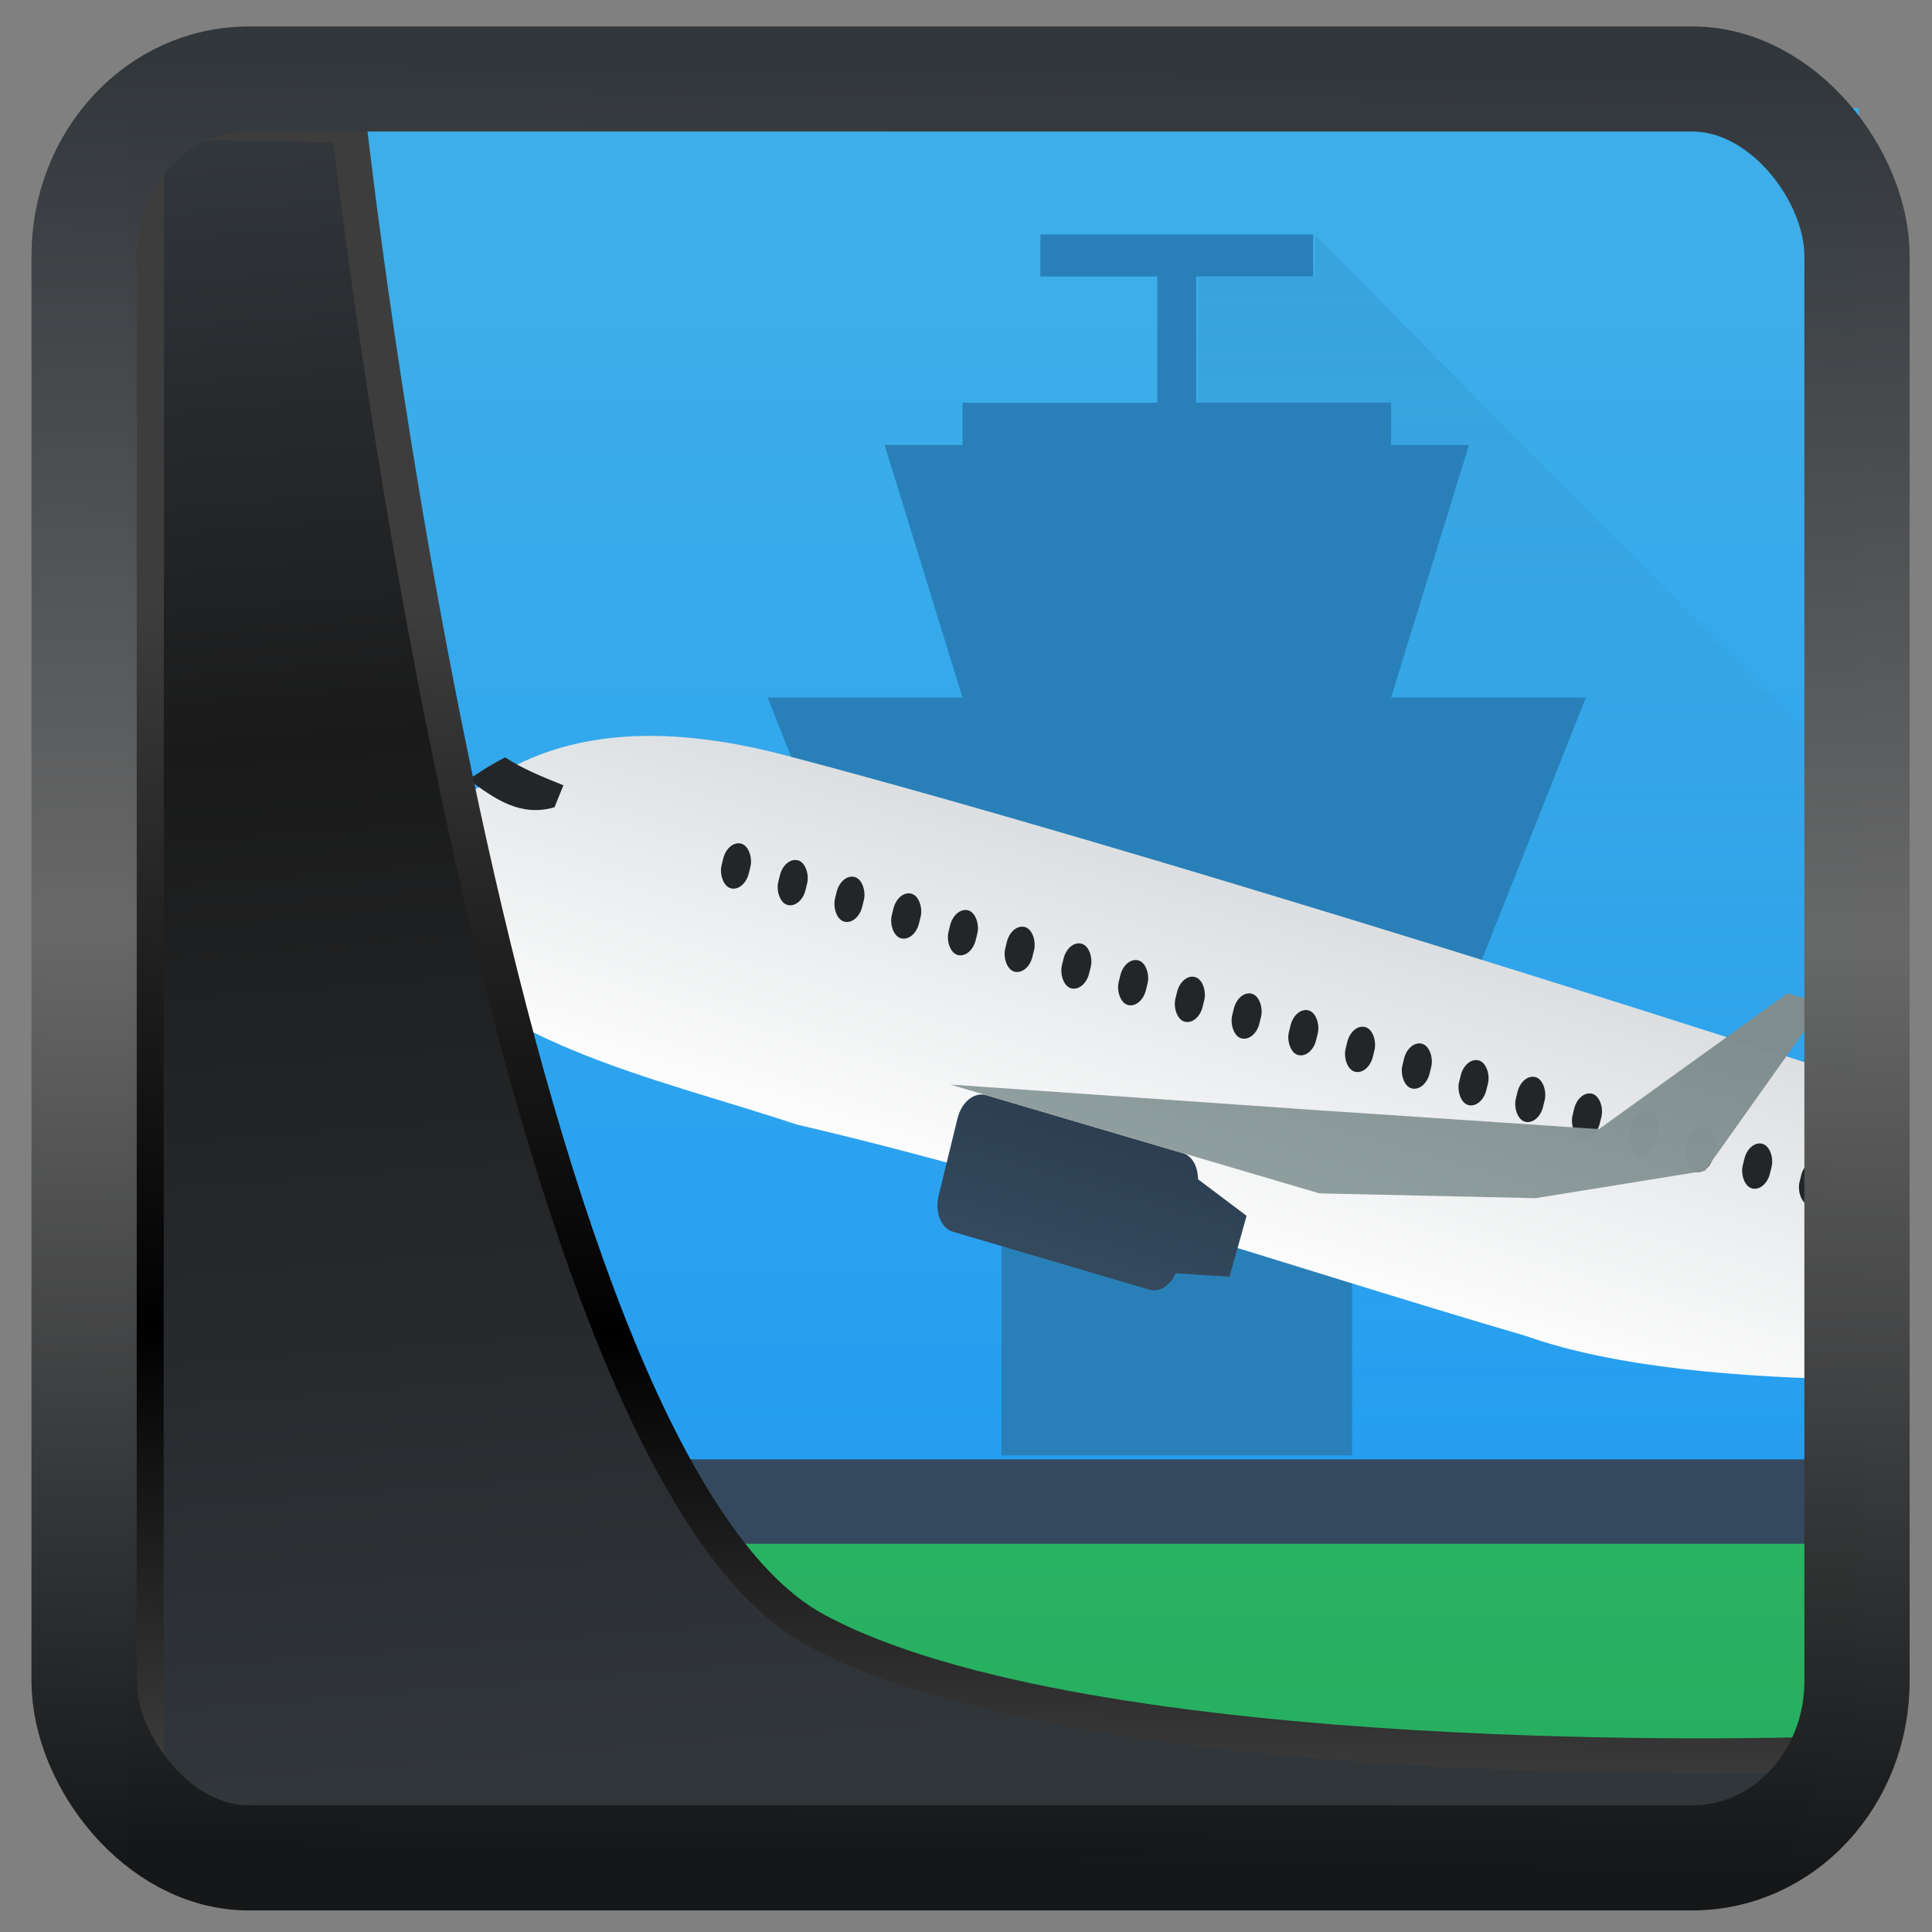 <?xml version="1.0" encoding="UTF-8" standalone="no"?>
<!-- Created with Inkscape (http://www.inkscape.org/) -->

<svg
  width="48"
  height="48"
  version="1.1"
  viewBox="0 0 48 48"
  id="svg22"
  xmlns:xlink="http://www.w3.org/1999/xlink"
  xmlns="http://www.w3.org/2000/svg"
  xmlns:svg="http://www.w3.org/2000/svg">
 <rect x="0" y="0" width="48" height="48" fill="#808080" stroke="none"/>
 <defs
   id="defs12">
  <linearGradient
    id="linearGradient1005-3-3"
    x1="5.253"
    x2="9.382"
    y1="15.383"
    y2="2.942"
    gradientTransform="matrix(1,0,0,1,1.632,-0.617)"
    gradientUnits="userSpaceOnUse">
   <stop
     stop-color="#fa8200"
     offset="0"
     id="stop2" />
   <stop
     stop-color="#ff9600"
     offset=".37"
     id="stop4" />
   <stop
     stop-color="#ffb400"
     offset="1"
     id="stop6" />
  </linearGradient>
  <filter
    id="filter4014"
    x="-0.062"
    y="-0.058"
    width="1.125"
    height="1.115"
    color-interpolation-filters="sRGB">
   <feGaussianBlur
     stdDeviation="1.094"
     id="feGaussianBlur9" />
  </filter>
  <linearGradient
    xlink:href="#linearGradient3487"
    id="linearGradient3403"
    gradientUnits="userSpaceOnUse"
    x1="6.949"
    y1="4.555"
    x2="11.215"
    y2="59.052" />
  <linearGradient
    id="linearGradient3487">
   <stop
     style="stop-color:#32373c;stop-opacity:1"
     offset="0"
     id="stop3481" />
   <stop
     id="stop3483"
     offset="0.368"
     style="stop-color:#1a1a1a;stop-opacity:1" />
   <stop
     style="stop-color:#31363b;stop-opacity:1"
     offset="1"
     id="stop3485" />
  </linearGradient>
  <linearGradient
    xlink:href="#linearGradient20604"
    id="linearGradient20558"
    gradientUnits="userSpaceOnUse"
    x1="25.802"
    y1="20.374"
    x2="25.111"
    y2="58.913" />
  <linearGradient
    id="linearGradient20604">
   <stop
     id="stop20598"
     offset="0"
     style="stop-color:#3d3d3d;stop-opacity:1" />
   <stop
     style="stop-color:#000000;stop-opacity:1"
     offset="0.618"
     id="stop20600" />
   <stop
     id="stop20602"
     offset="1"
     style="stop-color:#3d3d3d;stop-opacity:1" />
  </linearGradient>
  <linearGradient
    gradientTransform="translate(0.361,-0.13)"
    xlink:href="#linearGradient4555"
    id="linearGradient4557"
    x1="43.5"
    y1="64.012"
    x2="44.142"
    y2="0.306"
    gradientUnits="userSpaceOnUse" />
  <linearGradient
    id="linearGradient4555">
   <stop
     style="stop-color:#141618;stop-opacity:1"
     offset="0"
     id="stop4551" />
   <stop
     id="stop4559"
     offset="0.518"
     style="stop-color:#686868;stop-opacity:1" />
   <stop
     style="stop-color:#31363b;stop-opacity:1"
     offset="1"
     id="stop4553" />
  </linearGradient>
  <filter
    style="color-interpolation-filters:sRGB"
    id="filter4601"
    x="-0.03"
    width="1.059"
    y="-0.03"
    height="1.059">
   <feGaussianBlur
     stdDeviation="0.001"
     id="feGaussianBlur4603" />
  </filter>
  <linearGradient
    id="a"
    x1="24"
    x2="24"
    y1="294"
    y2="257"
    gradientTransform="matrix(0.265,0,0,0.259,-2e-6,-64.355)"
    gradientUnits="userSpaceOnUse">
   <stop
     stop-color="#1d99f3"
     offset="0"
     id="stop2-1" />
   <stop
     stop-color="#3daee9"
     offset="1"
     id="stop4-0" />
  </linearGradient>
  <linearGradient
    id="f"
    x1="31"
    x2="31"
    y1="-21.23"
    y2="36"
    gradientTransform="matrix(1,0,0,1.001,-7e-6,-0.003)"
    gradientUnits="userSpaceOnUse">
   <stop
     stop-color="#2980b9"
     offset="0"
     id="stop27" />
   <stop
     stop-color="#3daee9"
     stop-opacity="0"
     offset="1"
     id="stop29" />
  </linearGradient>
  <linearGradient
    id="b"
    x1="24"
    x2="24"
    y1="294"
    y2="257"
    gradientTransform="matrix(1,0,0,0.977,-7e-6,-243.232)"
    gradientUnits="userSpaceOnUse">
   <stop
     stop-color="#27ae60"
     offset="0"
     id="stop7" />
   <stop
     stop-color="#2ecc71"
     offset="1"
     id="stop9" />
  </linearGradient>
  <linearGradient
    id="c"
    x1="120.397"
    x2="120.347"
    y1="23.021"
    y2="32.414"
    gradientTransform="matrix(1.378,0.376,-0.464,1.762,-116.72,-68.71)"
    gradientUnits="userSpaceOnUse">
   <stop
     stop-color="#bdc3c7"
     offset="0"
     id="stop12" />
   <stop
     stop-color="#fff"
     offset="1"
     id="stop14" />
  </linearGradient>
  <linearGradient
    id="e"
    x1="112.705"
    x2="112.705"
    y1="30.894"
    y2="32.712"
    gradientTransform="matrix(0.364,0.099,-0.123,0.466,-30.882,-18.18)"
    gradientUnits="userSpaceOnUse">
   <stop
     stop-color="#2c3e50"
     offset="0"
     id="stop22" />
   <stop
     stop-color="#34495e"
     offset="1"
     id="stop24" />
  </linearGradient>
  <linearGradient
    id="d"
    x1="119.851"
    x2="119.851"
    y1="27.384"
    y2="33.015"
    gradientTransform="matrix(0.364,0.099,-0.123,0.466,-30.882,-18.18)"
    gradientUnits="userSpaceOnUse">
   <stop
     stop-color="#7f8c8d"
     offset="0"
     id="stop17" />
   <stop
     stop-color="#95a5a6"
     offset="1"
     id="stop19" />
  </linearGradient>
 </defs>
 <g
   id="g1045"
   transform="matrix(3.659,0,0,3.954,-47.361,-12.437)">
  <g
    id="g119277"
    transform="translate(-1.533,0.894)">
   <g
     id="g119485"
     transform="translate(15.456,1.873)">
    <rect
      x="1.058"
      y="1.058"
      width="10.583"
      height="10.583"
      rx="1.586"
      ry="1.587"
      fill="#34495e"
      stroke-width="0.265"
      id="rect32" />
    <rect
      x="1.058"
      y="1.058"
      width="10.583"
      height="10.319"
      rx="0"
      ry="0"
      fill="url(#a)"
      stroke-width="0.265"
      id="rect34"
      style="fill:url(#a)" />
    <path
      transform="scale(0.265)"
      d="m 30,7.004 v 1 h -3 v 3.004 h 3 L 31,36.031 H 44 V 20.084 Z"
      fill="url(#f)"
      stroke-width="1"
      id="path36"
      style="fill:url(#f)" />
    <path
      transform="scale(0.265)"
      d="M 4.002,37.031 C 4.019,40.341 6.684,42.991 9.994,43 l 32.776,0.088 c 0,0 1.211,-2.747 1.228,-6.057 z"
      fill="url(#b)"
      stroke-width="1"
      id="path38"
      style="fill:url(#b)" />
    <path
      transform="matrix(0.07,0,0,0.07,-2e-6,-7.48e-4)"
      d="m 86.93,26.457 v 3.779 h 11.338 V 41.574 H 79.369 v 3.779 H 71.811 L 79.369,68.031 H 60.473 L 71.811,94.488 H 83.15 V 136.062 H 117.166 V 94.488 h 11.338 L 139.842,68.031 h -18.896 l 7.559,-22.678 h -7.559 V 41.574 H 102.047 V 30.236 h 11.34 v -3.779 z"
      fill="#2980b9"
      id="path40" />
    <path
      transform="scale(0.265)"
      d="m 12.59,18.883 c -1.314,0.046 -2.615,0.348 -3.775,1.074 -1.755,1.098 -4.51,1.067 -2.762,3.113 2.697,3.157 6.856,3.847 10.662,5.021 6.316,1.362 12.475,3.329 18.707,5.02 C 37.664,33.847 40.879,34.099 44,34.137 V 27.051 C 34.85,24.298 23.328,21.014 16.447,19.342 15.232,19.046 13.904,18.837 12.59,18.883 Z"
      fill="url(#c)"
      stroke-width="1.613"
      id="path42"
      style="fill:url(#c)" />
    <path
      d="M 5.717,7.26 C 5.636,7.238 5.549,7.303 5.522,7.407 L 5.394,7.891 c -0.027,0.104 0.016,0.205 0.097,0.227 l 1.334,0.364 c 0.069,0.019 0.142,-0.026 0.179,-0.103 0.122,0.007 0.244,0.015 0.365,0.022 C 7.408,8.273 7.447,8.145 7.485,8.018 7.375,7.941 7.265,7.865 7.155,7.788 7.155,7.709 7.116,7.641 7.051,7.624 c -9.82e-5,-2.78e-5 -2.916e-4,-7.96e-5 -3.645e-4,-9.95e-5 z"
      fill="url(#e)"
      stroke-width="0.427"
      id="path44"
      style="fill:url(#e)" />
    <g
      transform="matrix(0.364,0.099,-0.123,0.466,-30.882,-18.18)"
      fill="#232629"
      id="g88">
     <path
       d="m 101.218,28.533 c -0.135,0.09 -0.267,0.185 -0.391,0.289 -0.051,0.043 -0.106,0.084 -0.162,0.125 0.548,0.148 1.07,0.285 1.622,0.032 l 0.061,-0.309 c -0.422,-0.029 -0.831,-0.063 -1.131,-0.136 z"
       id="path46" />
     <rect
       x="105.441"
       y="28.747"
       width="0.508"
       height="0.6"
       rx="0.254"
       id="rect48" />
     <rect
       x="106.499"
       y="28.747"
       width="0.508"
       height="0.6"
       rx="0.254"
       id="rect50" />
     <rect
       x="107.557"
       y="28.747"
       width="0.508"
       height="0.6"
       rx="0.254"
       id="rect52" />
     <rect
       x="108.616"
       y="28.747"
       width="0.508"
       height="0.6"
       rx="0.254"
       id="rect54" />
     <rect
       x="109.674"
       y="28.747"
       width="0.508"
       height="0.6"
       rx="0.254"
       id="rect56" />
     <rect
       x="110.732"
       y="28.747"
       width="0.508"
       height="0.6"
       rx="0.254"
       id="rect58" />
     <rect
       x="111.79"
       y="28.747"
       width="0.508"
       height="0.6"
       rx="0.254"
       id="rect60" />
     <rect
       x="112.849"
       y="28.747"
       width="0.508"
       height="0.6"
       rx="0.254"
       id="rect62" />
     <rect
       x="113.907"
       y="28.747"
       width="0.508"
       height="0.6"
       rx="0.254"
       id="rect64" />
     <rect
       x="114.966"
       y="28.747"
       width="0.508"
       height="0.6"
       rx="0.254"
       id="rect66" />
     <rect
       x="116.024"
       y="28.747"
       width="0.508"
       height="0.6"
       rx="0.254"
       id="rect68" />
     <rect
       x="117.082"
       y="28.747"
       width="0.508"
       height="0.6"
       rx="0.254"
       id="rect70" />
     <rect
       x="118.141"
       y="28.747"
       width="0.508"
       height="0.6"
       rx="0.254"
       id="rect72" />
     <rect
       x="119.199"
       y="28.747"
       width="0.508"
       height="0.6"
       rx="0.254"
       id="rect74" />
     <rect
       x="120.257"
       y="28.747"
       width="0.508"
       height="0.6"
       rx="0.254"
       id="rect76" />
     <rect
       x="121.315"
       y="28.747"
       width="0.508"
       height="0.6"
       rx="0.254"
       id="rect78" />
     <rect
       x="122.374"
       y="28.747"
       width="0.508"
       height="0.6"
       rx="0.254"
       id="rect80" />
     <rect
       x="123.432"
       y="28.747"
       width="0.508"
       height="0.6"
       rx="0.254"
       id="rect82" />
     <rect
       x="124.49"
       y="28.747"
       width="0.508"
       height="0.6"
       rx="0.254"
       id="rect84" />
     <rect
       x="125.549"
       y="28.747"
       width="0.508"
       height="0.6"
       rx="0.254"
       id="rect86" />
    </g>
    <path
      d="M 5.473,7.193 7.913,7.351 9.878,7.473 11.159,6.619 11.403,6.686 10.598,7.735 9.448,7.907 7.98,7.877 Z"
      fill="url(#d)"
      opacity="0.99"
      stroke-width="0.427"
      id="path90"
      style="fill:url(#d)" />
    <path
      transform="scale(0.265)"
      d="M 4,36.031 V 37 c 0,0.353 0.036,0.697 0.094,1.033 h 39.812 C 43.964,37.697 44,37.353 44,37 v -0.969 z"
      fill="#34495e"
      stroke-width="1"
      id="path92" />
   </g>
  </g>
 </g>
 <path
   style="display:inline;mix-blend-mode:normal;fill:url(#linearGradient3403);fill-opacity:1;stroke:url(#linearGradient20558);stroke-width:1.162;stroke-linecap:butt;stroke-linejoin:round;stroke-miterlimit:4;stroke-dasharray:none;stroke-opacity:1"
   d="M 4.704,3.981 4.691,60.802 H 58.595 l 1.022,-2.866 c 0,0 -23.875,0.766 -32.844,-4.14 C 16.258,48.042 11.401,4.098 11.401,4.098 Z"
   id="path1686"
   transform="matrix(0.752,0,0,0.752,0.1,0.025)" />
 <rect
   style="display:inline;fill:none;fill-opacity:1;stroke:url(#linearGradient4557);stroke-width:3.714;stroke-linejoin:round;stroke-miterlimit:7.8;stroke-dasharray:none;stroke-opacity:0.995"
   id="rect4539"
   width="62.567"
   height="62.867"
   x="1.032"
   y="0.596"
   ry="6.245"
   rx="5.803"
   transform="matrix(0.704,0,0,0.703,1.363,1.544)" />
</svg>
